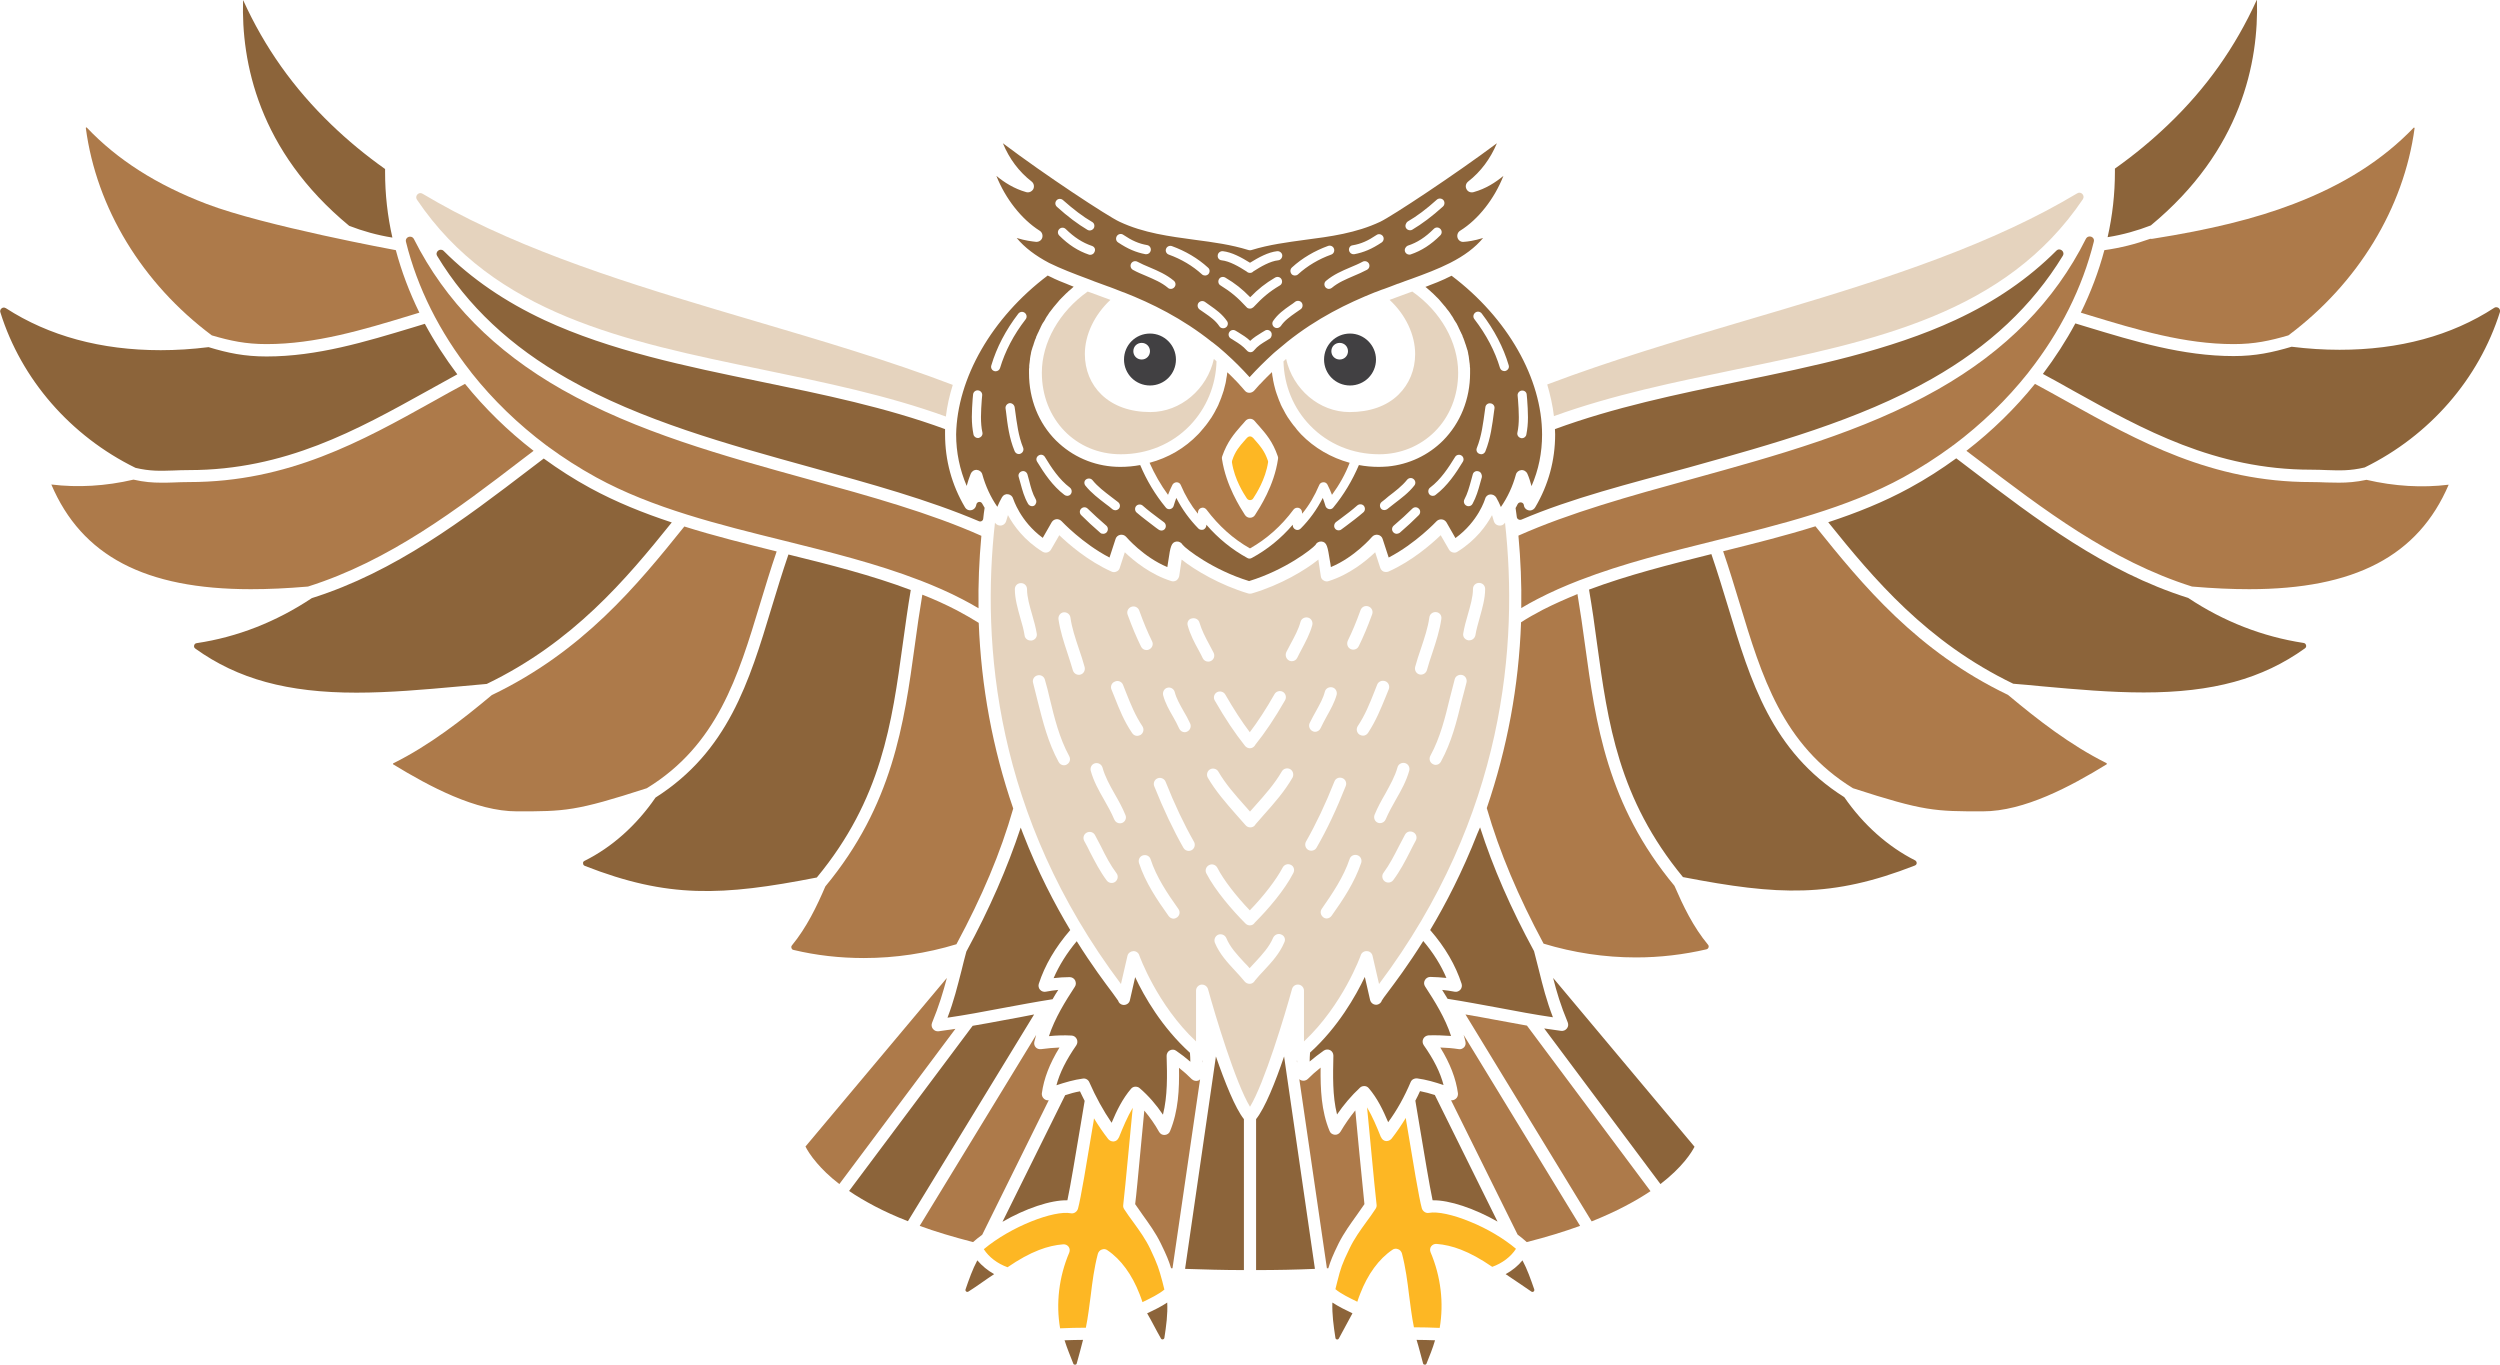 <?xml version="1.0" encoding="utf-8"?>
<!-- Generator: Adobe Illustrator 21.0.2, SVG Export Plug-In . SVG Version: 6.00 Build 0)  -->
<svg version="1.1" id="Layer_1" xmlns="http://www.w3.org/2000/svg" xmlns:xlink="http://www.w3.org/1999/xlink" x="0px" y="0px"
	 width="1232.2px" height="672.6px" viewBox="0 0 1232.2 672.6" enable-background="new 0 0 1232.2 672.6" xml:space="preserve">
<g>
	<path fill="#AD7A4A" d="M474.4,295.4c-6.7-3.5-13.6-6.5-20.8-9.3c-0.1,0-0.2-0.1-0.3-0.1c-21.2-8.2-44.3-13.9-66.8-19.5
		c-31.9-7.9-64.9-16-92.6-31.2c-8.4-4.6-16.3-9.7-23.8-15.2c-0.2-0.2-0.4-0.4-0.7-0.5c-14-10.5-26.4-22.5-36.8-35.6c0,0,0,0,0,0
		c-0.2-0.3-0.4-0.6-0.6-0.8c-15.3-19.5-26.3-41.3-31.9-64c-0.6-2.4,2.7-3.6,3.9-1.4c15.5,30.8,39.6,55.2,73,74.2
		c36.8,20.9,79.7,32.7,121.3,44.2c30.5,8.4,60.1,16.6,85.4,27.9c-1.1,12-1.6,23.9-1.4,35.7C479.8,298.3,477.1,296.8,474.4,295.4z
		 M123.6,290.4c8.6,0,17.8-0.4,28.2-1.3c40.2-12.7,73.6-38.1,105.8-62.8c1.8-1.4,3.6-2.7,5.4-4.1c-12.7-9.8-24.1-21-33.8-33
		c-5.3,2.8-10.6,5.8-15.8,8.7c-35,19.5-71.3,39.7-120.2,39.7c-2.8,0-5.3,0.1-7.7,0.2c-2.1,0.1-4.1,0.1-6.1,0.1
		c-4.2,0-8.4-0.3-13.6-1.5c-13.7,3.2-27.4,4-40.5,2.4C40.3,274,71.5,290.4,123.6,290.4z M374.6,297.7c2.6-8.5,5.2-17.2,8.2-25.9
		c-15.2-3.8-30.6-7.6-45.5-12.3c-23.3,29-49.9,61.5-94.9,83.1c-14.6,12.2-30.6,24.7-48.5,33.6c-0.1,0-0.2,0.1-0.2,0.3
		c0,0.2,0.1,0.3,0.2,0.3c17.7,10.8,40.6,23.1,60.9,23.1c23.7,0,28.8,0,64-11.4C353.6,367.2,363.8,333.4,374.6,297.7z M104.4,165.3
		c9.2,2.7,16.7,4.3,27,4.3c24.2,0,47.7-7.1,70.4-14c1.6-0.5,3.2-1,4.9-1.5c-4.9-10-8.8-20.3-11.6-30.8c-0.1,0-65.1-12-93.3-22.8
		c-24.6-9.4-43.9-21.7-59-37.6c-0.1-0.1-0.1-0.1-0.3-0.1c-0.2,0.1-0.2,0.2-0.2,0.3C47.5,102.5,70.1,139.7,104.4,165.3z M499.4,398.5
		c-10.2-29.6-15.8-60.2-17-91.5c-3.4-2.1-7-4.2-10.8-6.2c-5.4-2.8-11.1-5.4-17-7.7c-1.4,8.3-2.6,16.7-3.7,24.9
		c-5.3,38.8-10.9,78.8-44.1,118.9c-4.2,9.8-9.2,20.2-16.5,29.1c-0.4,0.5-0.3,1-0.2,1.3c0.1,0.2,0.3,0.8,1,0.9
		c11.2,2.7,22.9,4,34.7,4c15.5,0,30.8-2.3,45.6-6.8C484,442,493.2,420.3,499.4,398.5z M1130.5,100.5c-19,7.3-41.1,12.7-69.6,17.2
		c-0.4,0.1-0.7,0-1.1,0c-7.2,2.6-14.7,4.5-22.6,5.6c-2.8,10.5-6.7,20.8-11.6,30.8c1.6,0.5,3.2,1,4.9,1.5c22.7,6.9,46.2,14,70.4,14
		c10.3,0,17.7-1.6,27-4.3c34.3-25.6,56.9-62.8,62.2-102.1c0-0.1,0-0.2-0.2-0.3c-0.2-0.1-0.2,0-0.3,0.1
		C1174.4,78.8,1155.1,91.1,1130.5,100.5z M955.2,191.9c-36.8,20.9-79.7,32.7-121.3,44.2c-30.5,8.4-60.1,16.6-85.5,27.9
		c1.1,12,1.6,23.9,1.4,35.7c2.5-1.5,5.2-3,7.9-4.4c6.7-3.5,13.6-6.5,20.8-9.3c0.1,0,0.2-0.1,0.3-0.1c21.2-8.2,44.3-13.9,66.8-19.5
		c31.9-7.9,64.9-16,92.6-31.2c8.4-4.6,16.3-9.7,23.8-15.2c0.2-0.2,0.4-0.4,0.7-0.5c14-10.5,26.4-22.5,36.8-35.6c0,0,0,0,0,0
		c0.2-0.3,0.4-0.6,0.6-0.8c15.3-19.5,26.3-41.3,31.9-64c0.6-2.4-2.7-3.6-3.9-1.4C1012.7,148.5,988.6,172.9,955.2,191.9z
		 M1152.8,237.9c-2,0-4-0.1-6.1-0.1c-2.4-0.1-4.9-0.2-7.7-0.2c-48.9,0-85.1-20.2-120.2-39.7c-5.2-2.9-10.6-5.9-15.8-8.7
		c-9.7,12-21.1,23.2-33.8,33c1.8,1.4,3.6,2.7,5.4,4.1c32.3,24.6,65.6,50.1,105.8,62.8c10.4,0.9,19.7,1.3,28.2,1.3
		c52,0,83.3-16.4,98.3-51.5c-13.1,1.6-26.7,0.8-40.5-2.4C1161.2,237.6,1157,237.9,1152.8,237.9z M1038.2,376.1
		c-17.9-8.9-33.9-21.4-48.5-33.6c-45-21.6-71.6-54.1-94.9-83.1c-15,4.7-30.3,8.5-45.5,12.3c3,8.7,5.6,17.4,8.2,25.9
		c10.8,35.7,21,69.5,55.8,90.9c35.2,11.4,40.3,11.4,64,11.4c20.4,0,43.3-12.3,60.9-23.1c0.1,0,0.2-0.1,0.2-0.3
		C1038.4,376.2,1038.3,376.1,1038.2,376.1z M825.3,436.6c-33.3-40.1-38.8-80.1-44.1-118.9c-1.1-8.2-2.3-16.5-3.7-24.9
		c-5.8,2.4-11.5,4.9-17,7.7c-3.8,2-7.4,4-10.8,6.2c-1.1,31.4-6.8,62-16.9,91.6c6.3,21.8,15.5,43.5,28,66.8
		c14.8,4.5,30.1,6.8,45.6,6.8c11.8,0,23.5-1.4,34.7-4c0.7-0.2,0.9-0.7,1-0.9c0.1-0.3,0.2-0.8-0.2-1.3
		C834.5,456.8,829.6,446.5,825.3,436.6z M413.7,583.6l57.2-76.5c-2.8,0.4-5.6,0.8-8.3,1.2c-1.1,0.1-2.1-0.3-2.8-1.2
		c-0.7-0.9-0.8-2-0.4-3c3.5-8.5,5.4-15,7.3-22.1L397,565.1c0.8,1.6,2.5,4.5,5.7,8.2C405.1,576.1,408.6,579.7,413.7,583.6z
		 M516.9,542.3c-0.8,0.1-1.6-0.1-2.3-0.7c-0.8-0.7-1.2-1.7-1.1-2.7c1-7.3,3.8-14.6,8.7-22.6c-2.9,0.1-5.9,0.4-9.1,0.8
		c-1,0.1-2-0.2-2.6-0.9c-0.7-0.7-0.9-1.8-0.7-2.7c0.3-1.2,0.6-2.3,0.9-3.4l-57.4,94.1c7.6,2.8,16.3,5.4,26.3,8
		c1.4-1.2,2.9-2.5,4.5-3.6L516.9,542.3z M590.6,532.6c-1.1,0.4-2.3,0.1-3.2-0.7c-1.9-1.9-4-3.8-6.3-5.6c0.2,10.6-0.3,21.3-4.4,31.2
		c-0.4,1.1-1.4,1.8-2.6,1.9c-1.2,0.1-2.2-0.5-2.8-1.5c-2.1-3.8-4.6-7.3-7.3-10.5c-0.6,6.4-1.3,13.4-1.9,20
		c-1.1,11.5-2,21.5-2.6,26.1c1.3,1.8,2.5,3.6,3.7,5.3c3.2,4.5,6.3,8.7,8.9,14c2.9,5.9,4.1,8.9,5.1,12.3c0.2,0,0.5,0,0.7,0l13.6-93.2
		C591.3,532.3,591,532.5,590.6,532.6z M668.8,598.8c1.2-1.7,2.5-3.5,3.7-5.3c-0.5-4.7-1.5-14.7-2.6-26.2c-0.6-6.6-1.3-13.6-1.9-20
		c-2.7,3.3-5.1,6.8-7.3,10.5c-0.6,1-1.7,1.6-2.8,1.5c-1.2-0.1-2.2-0.8-2.6-1.9c-4.1-9.9-4.5-20.6-4.4-31.2c-2.3,1.8-4.4,3.7-6.3,5.6
		c-0.8,0.8-2.1,1.1-3.2,0.7c-0.4-0.1-0.7-0.4-1-0.6l13.6,93.2c0.2,0,0.4,0,0.7,0c1-3.4,2.2-6.4,5.1-12.3
		C662.5,607.5,665.6,603.3,668.8,598.8z M752.6,505.5c-5.1-0.9-10.3-1.9-15.3-2.8c-5-0.9-10-1.9-15-2.7L784.5,602
		c12.3-4.9,21.8-10.1,29-14.9L752.6,505.5z M721.4,510.1c0.3,1.1,0.7,2.3,0.9,3.4c0.2,1,0,2-0.7,2.7c-0.7,0.7-1.7,1.1-2.6,0.9
		c-3.2-0.5-6.2-0.7-9.1-0.8c4.9,8,7.7,15.3,8.7,22.6c0.1,1-0.3,2.1-1.1,2.7c-0.6,0.5-1.5,0.8-2.3,0.7l32.8,66.2
		c1.6,1.2,3.1,2.4,4.5,3.7c9.9-2.5,18.6-5.2,26.3-8L721.4,510.1z M656.5,243.9c-0.6-1.7-1.4-3.3-2.2-5c-0.4-0.8-1.2-1.3-2.1-1.2
		c-0.9,0-1.7,0.6-2,1.4c-2.2,5.2-5,10-8.4,14.1c0-0.3-0.1-0.7-0.1-1c-0.1-0.9-0.8-1.7-1.7-1.9c-0.9-0.2-1.8,0.1-2.4,0.8
		c-6,8.1-13.3,14.6-21.5,19.2c-8.2-4.6-15.4-11.1-21.5-19.2c-0.6-0.7-1.5-1.1-2.4-0.8c-0.9,0.2-1.6,1-1.7,1.9c0,0.3-0.1,0.7-0.1,1
		c-3.4-4.2-6.2-8.9-8.4-14.1c-0.3-0.8-1.1-1.4-2-1.4c-0.9,0-1.7,0.5-2.1,1.2c-0.8,1.7-1.6,3.3-2.2,5c-3.6-4.9-6.6-10.2-9.1-15.8
		c9.1-2.4,17.4-7.2,24-14.1c0.6-0.6,1.1-1.2,1.6-1.8c0.2-0.2,0.3-0.4,0.5-0.6c0.4-0.4,0.7-0.8,1-1.2c0.2-0.2,0.4-0.5,0.6-0.7
		c0.3-0.4,0.6-0.8,0.9-1.2c0.2-0.2,0.4-0.5,0.5-0.7c0.3-0.4,0.6-0.8,0.9-1.3c0.2-0.2,0.3-0.5,0.5-0.7c0.3-0.5,0.6-1,0.9-1.5
		c0.1-0.2,0.2-0.3,0.3-0.5c0.4-0.7,0.8-1.4,1.1-2.1c0.1-0.2,0.2-0.3,0.3-0.5c0.3-0.5,0.5-1.1,0.8-1.6c0.1-0.3,0.2-0.5,0.3-0.8
		c0.2-0.5,0.4-0.9,0.6-1.4c0.1-0.3,0.2-0.6,0.3-0.8c0.2-0.5,0.4-0.9,0.5-1.4c0.1-0.3,0.2-0.6,0.3-0.8c0.2-0.5,0.3-1,0.5-1.5
		c0.1-0.2,0.2-0.5,0.2-0.7c0.2-0.8,0.4-1.5,0.6-2.3l0,0c0.2-0.8,0.4-1.5,0.5-2.3c0-0.3,0.1-0.5,0.1-0.8c0.1-0.5,0.2-1.1,0.3-1.6
		c0-0.3,0.1-0.6,0.1-0.9c0-0.3,0.1-0.5,0.1-0.8c0.4,0.3,0.7,0.7,1.1,1c0.1,0.1,0.3,0.3,0.4,0.4c0.6,0.6,1.2,1.2,1.8,1.8
		c0.2,0.2,0.4,0.5,0.7,0.7c0.6,0.6,1.1,1.2,1.7,1.8c0.2,0.2,0.4,0.5,0.6,0.7c0.8,0.8,1.5,1.7,2.3,2.6c0.1,0.1,0.3,0.3,0.4,0.4
		c0,0,0.1,0.1,0.1,0.1c0,0,0,0,0,0c0.5,0.4,1.1,0.6,1.8,0.6c0.9,0,1.7-0.4,2.3-1c0.8-0.9,1.5-1.7,2.3-2.6c0.2-0.3,0.5-0.5,0.8-0.8
		c0.5-0.6,1-1.1,1.6-1.7c0.3-0.3,0.5-0.5,0.8-0.8c0.6-0.6,1.1-1.2,1.7-1.7c0.2-0.2,0.4-0.4,0.6-0.6c0.3-0.3,0.7-0.6,1-1
		c0,0.3,0.1,0.5,0.1,0.8c0,0.3,0.1,0.6,0.1,0.9c0.1,0.5,0.2,1.1,0.3,1.6c0,0.3,0.1,0.5,0.1,0.8c0.2,0.8,0.3,1.5,0.5,2.3l0,0
		c0.2,0.8,0.4,1.5,0.6,2.3c0.1,0.2,0.1,0.5,0.2,0.7c0.2,0.5,0.3,1,0.5,1.5c0.1,0.3,0.2,0.6,0.3,0.8c0.2,0.5,0.3,0.9,0.5,1.4
		c0.1,0.3,0.2,0.6,0.3,0.8c0.2,0.5,0.4,0.9,0.6,1.4c0.1,0.3,0.2,0.5,0.3,0.8c0.3,0.5,0.5,1.1,0.8,1.6c0.1,0.2,0.2,0.3,0.3,0.5
		c0.4,0.7,0.7,1.4,1.1,2.1c0.1,0.2,0.2,0.3,0.3,0.5c0.3,0.5,0.6,1,0.9,1.5c0.2,0.2,0.3,0.5,0.5,0.7c0.3,0.4,0.6,0.9,0.9,1.3
		c0.2,0.2,0.4,0.5,0.5,0.7c0.3,0.4,0.6,0.8,0.9,1.2c0.2,0.2,0.4,0.5,0.6,0.7c0.3,0.4,0.7,0.8,1,1.3c0.2,0.2,0.3,0.4,0.5,0.6
		c0.5,0.6,1.1,1.2,1.6,1.8c6.6,6.8,14.9,11.6,24,14.1C663.1,233.7,660.1,239,656.5,243.9z M629.8,224.9c-2.5-7.3-5.9-11.1-9.2-14.9
		c-0.7-0.8-1.5-1.6-2.2-2.5c-0.6-0.7-1.4-1.1-2.3-1.1s-1.7,0.4-2.3,1.1c-0.7,0.9-1.5,1.7-2.2,2.5c-3.3,3.8-6.7,7.7-9.2,14.9
		c-0.2,0.5-0.2,0.9-0.1,1.4c2,13.1,9,23.9,11.3,27.5c0.6,0.9,1.5,1.4,2.5,1.4s2-0.5,2.5-1.4c2.3-3.6,9.4-14.4,11.3-27.5
		C630,225.8,630,225.4,629.8,224.9z"/>
	<path fill="#8C643A" d="M119.8,0.2c0,0,0.1,0,0.1,0c10.6,23.3,24.8,43.3,43.5,61.3c8,7.7,16.8,15,26.4,21.8c0,0.5,0,1.1,0,1.6
		c0,10.8,1.2,21.6,3.6,32.2c-7.5-1.2-14.6-3.2-21.3-5.8C127.3,74.3,118.9,30.5,119.8,0.2z M374.9,188.1
		c-36.5-7.5-74.2-15.3-106.5-30.3c-19.5-9.1-36-20.4-49.7-34.1c-1.7-1.7-4.5,0.4-3.2,2.5c14.9,24.6,36.2,44.6,64.5,60.6
		c36.1,20.5,78.7,32.2,119.9,43.6c29.3,8.1,57.7,15.9,82.6,26.5c0.9,0.4,2-0.2,2.1-1.2c0.2-1.8,0.4-3.6,0.7-5.4
		c-0.4-0.7-0.8-1.4-1.2-2.1c-0.7-1.3-2.6-1-2.9,0.5l0,0.1c-0.2,1-0.7,1.9-1.7,2.4c-1.5,0.7-3.1,0.2-3.9-1.2c-6.5-11-9.8-23.1-9.8-36
		c0-0.8,0-1.7,0-2.5C436.7,200.8,405.6,194.4,374.9,188.1z M445,317.1c1.2-8.6,2.4-17.5,3.9-26.3c-19.1-7.2-39.9-12.5-60.3-17.5
		c-3,8.8-5.7,17.6-8.3,26.2c-11,36.5-21.5,70.9-57.2,93.6c-9.4,13.7-21.5,24.5-35,31.2c-0.7,0.3-0.8,0.9-0.7,1.3
		c0,0.3,0.1,0.9,0.9,1.2c40.9,16,67.4,14.9,114.3,5.7C434.5,393.9,439.6,356.5,445,317.1z M239.9,337.1
		c42.7-20.6,68.7-51.6,91.2-79.6c-14-4.6-27.6-10.1-40.1-16.9c-8.1-4.4-15.7-9.3-23-14.6c-2.2,1.7-4.5,3.4-6.7,5.1
		c-32.6,24.9-66.4,50.7-107.6,63.7C136.1,306.5,117,314,96.9,317c-0.8,0.1-1.1,0.7-1.2,1.1c-0.1,0.3-0.2,1.1,0.6,1.6
		c20.9,15,45.4,21.7,79.4,21.7c16.3,0,33.3-1.5,49.8-3C230.2,338,235.1,337.5,239.9,337.1z M66.8,230.6c7.2,1.7,12.2,1.5,18.5,1.3
		c2.4-0.1,5-0.2,7.9-0.2c47.3,0,82.8-19.8,117.2-38.9c4.9-2.7,10-5.5,15-8.3c-6-8-11.4-16.3-16-24.9c-2,0.6-3.9,1.2-5.9,1.8
		c-23.2,7-47.1,14.3-72.1,14.3c-10.9,0-19.1-1.7-28.6-4.6c-8,1-15.9,1.5-23.6,1.5c-29.4,0-55.1-7-76.3-20.7c-1-0.6-1.8-0.2-2.1,0.1
		c-0.3,0.2-1,0.9-0.6,2C10.5,187,34.8,214.9,66.8,230.6z M476.3,469c-0.9,3.4-1.7,6.4-2.4,9.4c-2.1,8.1-3.7,14.8-6.9,23.2
		c8.9-1.3,18-3,26.9-4.7c8.2-1.5,16.5-3.1,24.9-4.4c0.9-1.6,1.8-3.1,2.8-4.6c-2.1,0.2-4.2,0.5-6.2,0.9c-1,0.2-2.1-0.2-2.8-1
		c-0.7-0.8-0.9-1.9-0.6-2.9c3-9.2,8.1-17.9,15.5-26.5c-7.6-12.7-16-28.7-23.3-47.6c-0.4-1-0.7-1.9-1.1-2.9
		C496.5,427.8,487.8,447.8,476.3,469z M1068.8,61.3c-8,7.7-16.8,15-26.4,21.8c0,0.5,0,1.1,0,1.6c0,10.8-1.2,21.6-3.6,32.2
		c7.5-1.2,14.6-3.2,21.3-5.8c44.8-37,53.2-80.7,52.3-111.1c0,0-0.1,0-0.1,0C1101.7,23.3,1087.5,43.4,1068.8,61.3z M909,392.9
		c-35.8-22.6-46.2-57.1-57.2-93.6c-2.6-8.6-5.3-17.4-8.3-26.2c-20.4,5.1-41.1,10.3-60.3,17.5c1.5,8.8,2.8,17.7,3.9,26.3
		c5.4,39.5,10.6,76.8,42.4,115.4c47,9.1,73.4,10.3,114.3-5.7c0.8-0.3,0.9-1,0.9-1.2c0-0.3-0.1-0.9-0.7-1.3
		C930.5,417.3,918.4,406.5,909,392.9z M1078.5,294.7c-41.2-13-74.9-38.8-107.6-63.7c-2.3-1.7-4.5-3.4-6.7-5.1
		c-7.3,5.3-14.9,10.2-23,14.6c-12.6,6.9-26.1,12.3-40.1,16.9c22.5,28,48.5,59,91.2,79.6c4.8,0.4,9.7,0.8,14.5,1.3
		c16.5,1.5,33.5,3,49.8,3c34,0,58.5-6.7,79.4-21.7c0.8-0.5,0.7-1.3,0.6-1.6c-0.1-0.4-0.4-1-1.2-1.1
		C1115.2,313.8,1096.1,306.4,1078.5,294.7z M952.2,186.7c28.2-16,49.5-36,64.5-60.6c1.3-2.1-1.5-4.3-3.2-2.5
		c-13.7,13.7-30.1,25-49.7,34.1c-32.3,15-70,22.8-106.5,30.3c-30.7,6.3-61.8,12.8-90.9,23.5c0,0.9,0.1,1.8,0.1,2.6
		c0,12.8-3.3,24.9-9.8,35.9c-0.5,0.9-1.4,1.5-2.4,1.6c-1.6,0.1-3-1-3.2-2.5l0-0.1c-0.2-1.6-2.4-1.9-3.1-0.5c-0.3,0.7-0.7,1.3-1,1.9
		c0.2,1.7,0.4,3,0.6,4.4c0.1,1.1,1.3,1.7,2.3,1.3c24.8-10.6,53.2-17.7,82.5-25.7C873.5,218.9,916.1,207.2,952.2,186.7z M728.2,410.8
		c-7.4,18.9-15.7,34.9-23.3,47.6c7.4,8.5,12.5,17.3,15.5,26.5c0.3,1,0.1,2.1-0.6,2.9c-0.7,0.8-1.8,1.2-2.8,1
		c-2.1-0.4-4.1-0.7-6.2-0.9c0.9,1.4,1.8,2.9,2.7,4.4c8.4,1.3,16.7,2.9,25,4.4c8.9,1.7,18,3.4,26.9,4.7c-3.2-8.4-4.9-15.1-6.9-23.2
		c-0.7-2.9-1.5-6-2.4-9.4c-11.5-21.2-20.2-41.1-26.6-61C729,408.9,728.6,409.9,728.2,410.8z M1231.5,151.8c-0.3-0.2-1.1-0.7-2.1-0.1
		c-21.2,13.8-46.9,20.7-76.3,20.7c-7.7,0-15.6-0.5-23.6-1.5c-9.5,2.8-17.7,4.6-28.6,4.6c-25.1,0-49-7.3-72.1-14.3
		c-2-0.6-3.9-1.2-5.9-1.8c-4.6,8.6-10,16.9-16,24.9c5,2.7,10.1,5.5,15,8.3c34.4,19.1,69.9,38.9,117.2,38.9c2.9,0,5.4,0.1,7.9,0.2
		c6.3,0.2,11.3,0.4,18.5-1.3c32-15.7,56.3-43.6,66.7-76.7C1232.4,152.7,1231.8,152,1231.5,151.8z M573.2,549.4
		c2.3-9.2,2.1-19.3,1.8-29c0-1.1,0.6-2.2,1.6-2.7c1-0.5,2.2-0.5,3.1,0.2c2.5,1.7,4.8,3.5,7,5.4c0-1.5-0.1-3-0.2-4.4
		c-13.8-12.5-22.6-27.8-27-37.3l-2.6,11.4c-0.3,1.5-1.8,2.5-3.4,2.3c-1.2-0.2-2.1-1-2.4-2.1c-0.4-0.6-1.6-2.3-2.8-3.9
		c-3.6-4.8-10.1-13.4-17.6-25.4c-5,6-8.7,12-11.4,18.2c2.6-0.3,5.2-0.5,7.9-0.5c1.1,0,2.2,0.6,2.7,1.6c0.5,1,0.5,2.2-0.1,3.1
		c-4.7,7.2-9.9,15.5-12.8,24.4c3.8-0.4,7.5-0.5,11.1-0.3c1.1,0,2.1,0.7,2.6,1.7c0.5,1,0.4,2.2-0.2,3.1c-5,7.2-8.2,13.6-9.8,19.7
		c4.2-1.4,8.6-2.7,13.1-3.3c1.3-0.2,2.6,0.6,3.1,1.8c3.2,7.3,6.9,14,11,20c2.5-6,5.4-11.9,9.6-16.8c0.5-0.6,1.3-1,2.1-1
		c0.8,0,1.6,0.2,2.2,0.8C566.1,540.1,569.9,544.5,573.2,549.4z M481.7,621.2c-2.4,4.5-4.1,9.4-5.8,14.3c-0.3,0.8,0.6,1.6,1.4,1.1
		c4.3-2.7,8.4-5.8,12.7-8.6C486.8,626.2,484,623.9,481.7,621.2z M529,672.1c0.3,0.8,1.5,0.8,1.7-0.1c1.1-3.8,2.1-7.8,3.1-11.6
		c-2.9,0-6,0.1-9.1,0.2C525.9,664.4,527.5,668.3,529,672.1z M572.2,659.7c0.4,0.8,1.6,0.5,1.7-0.3c0.9-5.8,1.7-11.7,1.4-17.4
		c-3.1,2.1-6.7,3.8-9.9,5.3C567.8,651.4,569.9,655.7,572.2,659.7z M742.1,628c4.3,2.8,8.5,5.8,12.7,8.6c0.7,0.5,1.7-0.2,1.4-1.1
		c-1.7-4.9-3.4-9.8-5.8-14.3C748.2,623.9,745.4,626.2,742.1,628z M701.4,672c0.2,0.8,1.4,0.9,1.7,0.1c1.5-3.8,3.1-7.6,4.2-11.5
		c-3.1-0.1-6.1-0.2-9.1-0.2C699.4,664.2,700.3,668.1,701.4,672z M658.2,659.4c0.1,0.9,1.3,1.1,1.7,0.3c2.3-4.1,4.4-8.3,6.7-12.4
		c-3.2-1.5-6.8-3.3-9.9-5.3C656.5,647.7,657.3,653.6,658.2,659.4z M695.3,533.3c0.5-1.2,1.8-1.9,3.1-1.8c4.6,0.6,8.9,1.9,13.1,3.3
		c-1.6-6.2-4.8-12.6-9.8-19.7c-0.6-0.9-0.7-2.1-0.2-3.1c0.5-1,1.5-1.6,2.6-1.7c3.6-0.1,7.2,0,11.1,0.3c-2.9-8.9-8.1-17.2-12.8-24.4
		c-0.6-0.9-0.7-2.1-0.1-3.1c0.5-1,1.6-1.6,2.7-1.6c2.7,0.1,5.3,0.2,7.9,0.5c-2.6-6.2-6.4-12.3-11.4-18.2c-7.5,12-14,20.6-17.6,25.4
		c-1.2,1.6-2.5,3.3-2.8,3.9c-0.3,1.1-1.3,1.9-2.4,2.1c-1.6,0.2-3-0.8-3.4-2.3l-2.6-11.4c-4.5,9.4-13.2,24.8-27,37.3
		c-0.1,1.5-0.2,2.9-0.2,4.4c2.2-1.9,4.5-3.6,7-5.4c0.9-0.6,2.1-0.7,3.1-0.2c1,0.5,1.6,1.6,1.6,2.7c-0.2,9.8-0.5,19.8,1.8,29
		c3.3-4.8,7.1-9.3,11.3-13.2c0.6-0.6,1.4-0.8,2.2-0.8c0.8,0,1.6,0.4,2.1,1c4.3,5,7.1,10.9,9.6,16.8
		C688.5,547.3,692.2,540.6,695.3,533.3z M516.4,135.8c0.1,0.1,0.3,0.1,0.4,0.2c0.6,0.3,1.3,0.6,1.9,0.9c0.3,0.2,0.7,0.3,1,0.5
		c0.8,0.4,1.6,0.7,2.5,1.1c0.3,0.1,0.7,0.3,1,0.4c0.8,0.3,1.7,0.7,2.5,1c0.4,0.2,0.8,0.3,1.2,0.5c0.7,0.3,1.3,0.5,2,0.8
		c0.1,0,0.2,0.1,0.3,0.1c-0.3,0.3-0.7,0.6-1,0.9c-0.1,0.1-0.1,0.1-0.2,0.2c-0.4,0.4-0.9,0.7-1.3,1.1c-0.1,0.1-0.3,0.2-0.4,0.4
		c-0.3,0.3-0.6,0.5-0.9,0.8c-0.2,0.2-0.3,0.3-0.5,0.5c-0.2,0.2-0.5,0.5-0.7,0.7c-0.2,0.2-0.3,0.3-0.5,0.5c-0.2,0.2-0.5,0.5-0.7,0.7
		c-0.2,0.2-0.3,0.4-0.5,0.5c-0.2,0.2-0.4,0.5-0.6,0.7c-0.2,0.2-0.3,0.4-0.5,0.6c-0.2,0.2-0.4,0.5-0.6,0.7c-0.2,0.2-0.3,0.4-0.5,0.6
		c-0.2,0.2-0.4,0.5-0.6,0.7c-0.2,0.2-0.3,0.4-0.5,0.6c-0.2,0.3-0.4,0.5-0.6,0.8c-0.1,0.2-0.3,0.4-0.4,0.5c-0.2,0.3-0.4,0.6-0.7,0.9
		c-0.1,0.1-0.2,0.3-0.3,0.4c-0.3,0.4-0.6,0.9-0.9,1.4c-0.1,0.1-0.2,0.3-0.3,0.4c-0.2,0.3-0.4,0.6-0.6,1c-0.1,0.2-0.2,0.4-0.3,0.6
		c-0.2,0.3-0.3,0.6-0.5,0.8c-0.1,0.2-0.2,0.4-0.4,0.6c-0.2,0.3-0.3,0.5-0.5,0.8c-0.1,0.2-0.2,0.4-0.3,0.6c-0.1,0.3-0.3,0.5-0.4,0.8
		c-0.1,0.2-0.2,0.4-0.3,0.7c-0.1,0.3-0.3,0.5-0.4,0.8c-0.1,0.2-0.2,0.4-0.3,0.7c-0.1,0.3-0.3,0.6-0.4,0.8c-0.1,0.2-0.2,0.4-0.3,0.6
		c-0.1,0.3-0.2,0.6-0.4,0.9c-0.1,0.2-0.2,0.4-0.2,0.6c-0.1,0.3-0.2,0.7-0.4,1c-0.1,0.2-0.1,0.3-0.2,0.5c-0.2,0.5-0.3,1-0.5,1.5
		c0,0.1-0.1,0.2-0.1,0.3c-0.1,0.4-0.2,0.8-0.4,1.2c-0.1,0.2-0.1,0.4-0.2,0.6c-0.1,0.3-0.2,0.6-0.3,1c-0.1,0.2-0.1,0.4-0.2,0.6
		c-0.1,0.3-0.1,0.6-0.2,0.9c0,0.2-0.1,0.4-0.1,0.7c-0.1,0.3-0.1,0.6-0.2,0.9c0,0.2-0.1,0.4-0.1,0.7c-0.1,0.3-0.1,0.6-0.1,0.9
		c0,0.2-0.1,0.4-0.1,0.7c0,0.3-0.1,0.6-0.1,0.9c0,0.2-0.1,0.4-0.1,0.7c0,0.3-0.1,0.6-0.1,0.9c0,0.2,0,0.4,0,0.6c0,0.3,0,0.7-0.1,1
		c0,0.2,0,0.3,0,0.5c0,0.5,0,1,0,1.6c0,12.8,4.7,24.6,13.3,33.2c0.5,0.5,1.1,1,1.6,1.5c8.2,7.4,18.8,11.5,30.1,11.5
		c3.3,0,6.6-0.3,9.8-0.9c3.2,7.6,7.4,14.6,12.6,20.9c0.5,0.7,1.4,1,2.2,0.8c0.8-0.2,1.5-0.8,1.7-1.6c0.4-1.3,0.8-2.6,1.3-3.9
		c2.9,5.7,6.6,10.7,10.9,15.1c0.6,0.6,1.6,0.8,2.5,0.5c0.8-0.4,1.4-1.2,1.4-2.1l0-0.3c5.9,6.8,12.7,12.3,20.2,16.4
		c0.3,0.2,0.7,0.3,1.1,0.3c0.4,0,0.7-0.1,1.1-0.3c7.6-4.1,14.4-9.6,20.2-16.4l0,0.3c0,0.9,0.5,1.7,1.4,2.1c0.8,0.4,1.8,0.2,2.5-0.5
		c4.3-4.3,8-9.4,10.9-15.1c0.5,1.3,0.9,2.6,1.3,3.9c0.2,0.8,0.9,1.4,1.7,1.6c0.8,0.2,1.7-0.1,2.2-0.8c5.2-6.3,9.4-13.4,12.6-20.9
		c3.2,0.6,6.5,0.9,9.8,0.9c1.5,0,3-0.1,4.5-0.2c10.3-1,19.9-5.5,27.2-12.8c8.5-8.6,13.3-20.4,13.3-33.2c0-0.5,0-1,0-1.6
		c0-0.2,0-0.3,0-0.5c0-0.3,0-0.7-0.1-1c0-0.2,0-0.4,0-0.6c0-0.3-0.1-0.6-0.1-0.9c0-0.2,0-0.4-0.1-0.7c0-0.3-0.1-0.6-0.1-0.9
		c0-0.2-0.1-0.4-0.1-0.7c0-0.3-0.1-0.6-0.1-0.9c0-0.2-0.1-0.4-0.1-0.7c-0.1-0.3-0.1-0.6-0.2-0.9c0-0.2-0.1-0.4-0.1-0.7
		c-0.1-0.3-0.1-0.6-0.2-0.9c0-0.2-0.1-0.4-0.2-0.6c-0.1-0.3-0.2-0.6-0.3-1c-0.1-0.2-0.1-0.4-0.2-0.6c-0.1-0.4-0.2-0.8-0.4-1.2
		c0-0.1-0.1-0.2-0.1-0.3c-0.2-0.5-0.3-1-0.5-1.5c-0.1-0.2-0.1-0.3-0.2-0.5c-0.1-0.3-0.2-0.7-0.4-1c-0.1-0.2-0.2-0.4-0.2-0.6
		c-0.1-0.3-0.2-0.6-0.4-0.9c-0.1-0.2-0.2-0.4-0.3-0.6c-0.1-0.3-0.2-0.6-0.4-0.8c-0.1-0.2-0.2-0.4-0.3-0.7c-0.1-0.3-0.3-0.5-0.4-0.8
		c-0.1-0.2-0.2-0.4-0.3-0.7c-0.1-0.3-0.3-0.5-0.4-0.8c-0.1-0.2-0.2-0.4-0.3-0.6c-0.1-0.3-0.3-0.5-0.5-0.8c-0.1-0.2-0.2-0.4-0.4-0.6
		c-0.2-0.3-0.3-0.6-0.5-0.8c-0.1-0.2-0.2-0.4-0.3-0.6c-0.2-0.3-0.4-0.6-0.6-1c-0.1-0.1-0.2-0.3-0.3-0.4c-0.3-0.5-0.6-0.9-0.9-1.4
		c-0.1-0.1-0.2-0.3-0.3-0.4c-0.2-0.3-0.4-0.6-0.7-0.9c-0.1-0.2-0.3-0.4-0.4-0.5c-0.2-0.3-0.4-0.5-0.6-0.8c-0.1-0.2-0.3-0.4-0.5-0.6
		c-0.2-0.2-0.4-0.5-0.6-0.7c-0.2-0.2-0.3-0.4-0.5-0.6c-0.2-0.2-0.4-0.5-0.6-0.7c-0.2-0.2-0.3-0.4-0.5-0.6c-0.2-0.2-0.4-0.5-0.6-0.7
		c-0.2-0.2-0.3-0.4-0.5-0.5c-0.2-0.2-0.4-0.5-0.7-0.7c-0.2-0.2-0.3-0.3-0.5-0.5c-0.2-0.2-0.5-0.5-0.7-0.7c-0.2-0.2-0.3-0.3-0.5-0.5
		c-0.3-0.3-0.6-0.5-0.9-0.8c-0.1-0.1-0.3-0.2-0.4-0.4c-0.4-0.4-0.9-0.8-1.3-1.1c-0.1-0.1-0.2-0.1-0.2-0.2c-0.3-0.3-0.7-0.6-1-0.8
		c0.1,0,0.2-0.1,0.3-0.1c0.7-0.3,1.4-0.5,2-0.8c0.4-0.2,0.8-0.3,1.3-0.5c0.8-0.3,1.5-0.6,2.3-0.9c0.5-0.2,0.9-0.4,1.4-0.6
		c0.8-0.3,1.6-0.7,2.3-1c0.3-0.2,0.7-0.3,1-0.5c0.6-0.3,1.3-0.6,1.9-0.9c0.1-0.1,0.3-0.1,0.4-0.2c27.6,20.8,44.6,50.7,44.6,78.3
		c0,8.9-1.7,17.4-5.2,25.4c-0.6-2.2-1.2-4.2-2-6c-0.5-1.2-1.7-2-3-1.9c-1.3,0.1-2.4,1-2.7,2.2c-1.6,5.9-4.1,11.2-7.4,16
		c-0.7-1.7-1.5-3.3-2.3-4.7c-0.6-1-1.8-1.6-3-1.5c-1.2,0.1-2.2,1-2.5,2.2c0,0.1-3.3,11.1-14.6,19.3l-4.4-7.7
		c-0.5-0.8-1.3-1.4-2.3-1.5c-1-0.1-1.9,0.2-2.6,0.9c-0.1,0.1-10.3,11-23.6,17.9l-3-9.2c-0.3-1-1.2-1.8-2.3-2c-1.1-0.2-2.2,0.2-2.9,1
		c-0.1,0.1-8.5,10-20.3,14.9c-0.1-1-0.3-2.1-0.5-3.2c-1.1-6.8-1.4-9.1-4.1-9.4c-1.3-0.1-2.5,0.6-3,1.7c-1.7,2-14.8,12.3-32.7,17.8
		c-17.9-5.5-31-15.8-32.7-17.8c-0.6-1.1-1.8-1.8-3-1.7c-2.7,0.3-3.1,2.6-4.1,9.4c-0.2,1.1-0.3,2.2-0.5,3.2
		c-11.8-4.9-20.2-14.8-20.3-14.9c-0.7-0.8-1.8-1.2-2.9-1c-1.1,0.2-2,1-2.3,2l-3,9.2c-13.3-6.9-23.5-17.8-23.6-17.9
		c-0.7-0.7-1.6-1.1-2.6-1c-1,0.1-1.8,0.7-2.3,1.5l-4.4,7.7c-11.2-8.2-14.5-19.2-14.6-19.3c-0.3-1.2-1.3-2-2.5-2.2
		c-1.2-0.2-2.4,0.4-3,1.5c-0.9,1.5-1.6,3.1-2.3,4.7c-3.3-4.8-5.8-10.2-7.4-16c-0.3-1.2-1.4-2.1-2.7-2.2c-1.3-0.1-2.5,0.7-3,1.9
		c-0.8,1.9-1.4,3.9-2,6c-3.4-8-5.2-16.5-5.2-25.4C471.8,186.4,488.8,156.6,516.4,135.8z M726.7,157.3c5.9,7.7,10.1,15.7,12.6,24
		c0.3,1,1.2,1.6,2.2,1.6c0.2,0,0.4,0,0.6-0.1c1.2-0.4,1.9-1.6,1.5-2.8c-2.6-8.8-7.1-17.4-13.3-25.5c-0.8-1-2.2-1.2-3.2-0.4
		C726.1,154.9,725.9,156.3,726.7,157.3z M699.3,250.7c-0.9-0.9-2.3-0.9-3.2,0c-2.7,2.7-5.7,5.4-9.2,8.4c-0.9,0.8-1.1,2.2-0.2,3.2
		c0.4,0.5,1.1,0.8,1.7,0.8c0.5,0,1-0.2,1.5-0.5c3.6-3.1,6.6-5.9,9.4-8.7C700.2,253,700.2,251.5,699.3,250.7z M721,227.6
		c0.7-1.1,0.3-2.5-0.7-3.1c-1.1-0.7-2.5-0.3-3.1,0.7c-3.2,5.2-7.1,11.2-12.3,15.1c-1,0.7-1.2,2.2-0.5,3.2c0.4,0.6,1.1,0.9,1.8,0.9
		c0.5,0,0.9-0.1,1.4-0.5C713.4,239.5,717.6,233.2,721,227.6z M728.7,232.3c-1.2-0.4-2.5,0.3-2.8,1.5c-0.3,1.1-0.6,2.2-0.9,3.3
		c-0.9,3.2-1.7,6.2-3.2,9c-0.6,1.1-0.2,2.5,0.9,3.1c0.3,0.2,0.7,0.3,1.1,0.3c0.8,0,1.6-0.4,2-1.2c1.8-3.3,2.8-6.7,3.7-10
		c0.3-1.1,0.6-2.1,0.9-3.2C730.5,233.9,729.9,232.6,728.7,232.3z M750.1,192.5c-1.2,0.1-2.2,1.2-2.1,2.4c0.1,0.7,0.1,1.5,0.2,2.2
		c0.2,2.8,0.4,5.7,0.4,8.5c0,2.9-0.2,5.3-0.7,7.6c-0.3,1.2,0.5,2.4,1.7,2.7c0.2,0,0.3,0.1,0.5,0.1c1,0,2-0.7,2.2-1.8
		c0.5-2.6,0.8-5.3,0.8-8.5c0-3-0.2-5.9-0.4-8.8c-0.1-0.7-0.1-1.5-0.2-2.2C752.5,193.3,751.4,192.4,750.1,192.5z M727.9,220.8
		c-0.5,1.2,0.1,2.5,1.3,2.9c0.3,0.1,0.6,0.2,0.8,0.2c0.9,0,1.7-0.5,2.1-1.4c2.6-6.5,3.4-13,4.3-19.8l0.2-1.4c0.2-1.2-0.7-2.4-2-2.5
		c-1.2-0.2-2.4,0.7-2.5,2l-0.2,1.4C731,208.6,730.3,214.8,727.9,220.8z M681,247.4c-1,0.8-1.1,2.2-0.4,3.2c0.4,0.6,1.1,0.8,1.8,0.8
		c0.5,0,1-0.2,1.4-0.5c1.1-0.9,2.2-1.7,3.3-2.6c3.5-2.7,7.2-5.4,10-9c0.8-1,0.6-2.4-0.4-3.2c-1-0.8-2.4-0.6-3.2,0.4
		c-2.5,3.1-5.8,5.6-9.2,8.2C683.3,245.6,682.2,246.5,681,247.4z M658,260.5c0.4,0.6,1.1,0.9,1.8,0.9c0.5,0,0.9-0.1,1.4-0.5
		c0.8-0.6,1.5-1.1,2.3-1.7c2.8-2.1,5.6-4.2,8.5-6.7c0.9-0.8,1-2.2,0.2-3.2c-0.8-0.9-2.2-1-3.2-0.2c-2.7,2.4-5.4,4.4-8.2,6.5
		c-0.8,0.6-1.5,1.1-2.3,1.7C657.5,258.1,657.3,259.6,658,260.5z M479.8,214.1c0.2,1.1,1.2,1.8,2.2,1.8c0.2,0,0.3,0,0.5-0.1
		c1.2-0.3,2-1.5,1.7-2.7c-0.5-2.2-0.7-4.7-0.7-7.6c0-2.8,0.2-5.7,0.4-8.5c0.1-0.7,0.1-1.5,0.2-2.2c0.1-1.2-0.8-2.3-2.1-2.4
		c-1.2-0.1-2.3,0.8-2.4,2.1c-0.1,0.7-0.1,1.5-0.2,2.2c-0.2,2.9-0.4,5.8-0.4,8.8C479,208.8,479.3,211.6,479.8,214.1z M510.5,246.1
		c-1.6-2.8-2.4-5.8-3.2-9c-0.3-1.1-0.6-2.2-0.9-3.3c-0.4-1.2-1.6-1.9-2.8-1.5c-1.2,0.4-1.9,1.6-1.5,2.8c0.3,1.1,0.6,2.1,0.9,3.2
		c0.9,3.3,1.8,6.7,3.7,10c0.4,0.7,1.2,1.2,2,1.2c0.4,0,0.7-0.1,1.1-0.3C510.7,248.5,511.1,247.2,510.5,246.1z M526,244.4
		c0.7,0,1.4-0.3,1.8-0.9c0.7-1,0.5-2.4-0.5-3.2c-5.2-3.9-9.1-9.8-12.3-15.1c-0.7-1.1-2-1.4-3.1-0.7c-1.1,0.7-1.4,2-0.7,3.1
		c3.4,5.6,7.6,11.9,13.4,16.3C525,244.2,525.5,244.4,526,244.4z M545.3,259.1c-3.5-3-6.4-5.7-9.2-8.4c-0.9-0.9-2.3-0.9-3.2,0
		c-0.9,0.9-0.9,2.3,0,3.2c2.8,2.8,5.8,5.6,9.4,8.7c0.4,0.4,0.9,0.5,1.5,0.5c0.6,0,1.3-0.3,1.7-0.8
		C546.3,261.3,546.2,259.9,545.3,259.1z M571.4,255.7c-2.8-2.1-5.5-4.1-8.2-6.5c-0.9-0.8-2.4-0.7-3.2,0.2c-0.8,0.9-0.7,2.4,0.2,3.2
		c2.9,2.5,5.8,4.6,8.5,6.7c0.7,0.6,1.5,1.1,2.3,1.7c0.4,0.3,0.9,0.5,1.4,0.5c0.7,0,1.4-0.3,1.8-0.9c0.7-1,0.5-2.4-0.5-3.2
		C572.9,256.8,572.2,256.3,571.4,255.7z M535,239.4c2.9,3.6,6.5,6.3,10,9c1.1,0.8,2.3,1.7,3.3,2.6c0.4,0.3,0.9,0.5,1.4,0.5
		c0.7,0,1.3-0.3,1.8-0.8c0.8-1,0.6-2.4-0.4-3.2c-1.1-0.9-2.3-1.8-3.4-2.6c-3.4-2.6-6.7-5.1-9.2-8.2c-0.8-1-2.2-1.1-3.2-0.4
		C534.3,237,534.2,238.4,535,239.4z M500.3,202.1l-0.2-1.4c-0.2-1.2-1.3-2.1-2.5-2c-1.2,0.2-2.1,1.3-2,2.5l0.2,1.4
		c0.8,6.8,1.6,13.3,4.3,19.8c0.4,0.9,1.2,1.4,2.1,1.4c0.3,0,0.6-0.1,0.8-0.2c1.2-0.5,1.7-1.8,1.3-2.9
		C501.9,214.8,501.2,208.6,500.3,202.1z M501.9,154.6c-6.2,8.1-10.7,16.7-13.3,25.5c-0.4,1.2,0.3,2.5,1.5,2.8
		c0.2,0.1,0.4,0.1,0.6,0.1c1,0,1.9-0.6,2.2-1.6c2.5-8.3,6.7-16.4,12.6-24c0.8-1,0.6-2.4-0.4-3.2
		C504.1,153.4,502.7,153.6,501.9,154.6z M526.1,591.6c1.5-6.9,4.1-22.8,6.7-38.2c0.6-3.6,1.2-7.3,1.8-10.8c-0.8-1.5-1.5-3.1-2.3-4.7
		c-2.4,0.4-4.9,1.1-7.3,1.9l-30.9,62.4C505.3,595.7,517.9,591.4,526.1,591.6z M592.8,522.8c0,0.3,0,0.6,0,1l0.1-1
		C592.9,522.8,592.8,522.8,592.8,522.8z M613.1,551.6c-4.3-5.4-9.4-18.2-13.8-30.9l-15.2,104.7c9.2,0.3,18.9,0.6,29,0.6V551.6z
		 M494.9,502.8c-5.1,1-10.3,1.9-15.5,2.8l-60.9,81.4c3.6,2.5,7.9,5,12.8,7.6c4.6,2.4,10,4.9,16.2,7.3l62.2-101.9
		C504.8,501,499.9,501.9,494.9,502.8z M648.1,625.4l-15.2-104.7c-4.3,12.7-9.4,25.4-13.8,30.9V626
		C629.2,626,638.9,625.8,648.1,625.4z M706.1,591.6c8.2-0.2,20.8,4.1,32,10.5l-30.9-62.4c-2.4-0.8-4.9-1.4-7.3-1.9
		c-0.7,1.6-1.5,3.2-2.3,4.7c0.6,3.5,1.2,7.2,1.8,10.8C702,568.8,704.6,584.6,706.1,591.6z M639.2,522.8l0.1,1c0-0.3,0-0.6,0-1
		C639.3,522.8,639.3,522.8,639.2,522.8z M765.5,482c1.8,7.1,3.7,13.5,7.2,21.9c0.4,1,0.3,2.1-0.4,3c-0.7,0.9-1.7,1.3-2.8,1.2
		c-2.8-0.4-5.6-0.8-8.4-1.2l57.3,76.7c10.9-8.4,15.3-15.5,16.8-18.4L765.5,482z M501.1,117.3c4.2,1.3,7.7,1.7,9.5,1.9
		c1.4,0.1,2.7-0.7,3.1-2c0.4-1.3-0.1-2.8-1.3-3.5c-9-5.7-16.9-15.9-21.3-27c3.9,3.2,8.7,6.3,14.7,8c1.4,0.4,2.8-0.3,3.5-1.5
		c0.6-1.3,0.3-2.8-0.8-3.7c-6.3-4.9-11-11.2-14.2-18.9c20.5,15.5,51.8,36.1,57.5,38.7c11.9,5.6,24.7,7.2,37.1,8.9
		c9.2,1.2,17.9,2.4,26.3,5c0.6,0.2,1.2,0.2,1.8,0c8.4-2.6,17.5-3.8,26.3-5c12.4-1.6,25.1-3.3,37-8.9c5.7-2.7,36.9-23.3,57.5-38.7
		c-3.2,7.6-7.9,14-14.2,18.9c-1.1,0.9-1.5,2.4-0.8,3.7c0.6,1.3,2.1,1.9,3.5,1.5c6.1-1.7,10.8-4.8,14.7-8
		c-4.4,11.2-12.3,21.4-21.3,27c-1.2,0.7-1.7,2.2-1.3,3.5c0.4,1.3,1.7,2.2,3.1,2c1.8-0.1,5.3-0.6,9.5-1.9c-3.9,4.7-9.2,8.7-16.3,12.3
		c-5.7,2.9-12.3,5.4-19.2,7.9c0,0,0,0,0,0l-3.1,1.1c-0.2,0.1-0.3,0.1-0.5,0.2c-0.9,0.3-1.8,0.7-2.7,1c-0.1,0-0.2,0.1-0.4,0.1
		c-1,0.4-2.1,0.8-3.1,1.2c-0.3,0.1-0.5,0.2-0.8,0.3c-0.9,0.3-1.8,0.7-2.7,1c-0.4,0.1-0.8,0.3-1.2,0.4c-0.8,0.3-1.5,0.6-2.3,0.9
		c-0.3,0.1-0.6,0.2-0.8,0.3c0,0,0,0-0.1,0c-13.7,5.5-28.6,12.7-43.5,24.6c0,0-0.1,0.1-0.1,0.1c-2,1.6-3.9,3.2-5.9,4.9
		c0,0,0,0-0.1,0.1c-0.3,0.2-0.5,0.5-0.8,0.7c0,0,0,0.1-0.1,0.1c-3.8,3.5-7.6,7.2-11.4,11.4c-3.8-4.2-7.6-8-11.4-11.4
		c0,0-0.1-0.1-0.1-0.1c-0.3-0.2-0.5-0.5-0.8-0.7c0,0,0,0-0.1-0.1c-1.9-1.7-3.9-3.4-5.9-4.9c-0.1,0-0.1-0.1-0.2-0.1
		c-14.8-11.8-29.8-19.1-43.5-24.5c0,0,0,0-0.1,0c-0.3-0.1-0.6-0.2-0.8-0.3c-0.8-0.3-1.6-0.6-2.3-0.9c-0.3-0.1-0.7-0.3-1-0.4
		c-1-0.4-1.9-0.7-2.9-1.1c-0.2-0.1-0.4-0.1-0.6-0.2c-2.4-0.9-4.8-1.8-7.1-2.6c-0.1,0-0.2-0.1-0.2-0.1l-2.6-1c0,0,0,0,0,0
		c-7-2.6-13.5-5.1-19.2-7.9C510.3,126,505,122,501.1,117.3z M578.6,138.4c-3.7-3.1-7.9-4.9-11.9-6.6c-2.2-0.9-4.2-1.8-6.1-2.8
		c-1.1-0.6-2.5-0.2-3.1,0.9c-0.6,1.1-0.2,2.5,0.9,3.1c2.1,1.2,4.4,2.1,6.5,3c3.9,1.7,7.6,3.2,10.8,5.9c0.4,0.4,0.9,0.5,1.4,0.5
		c0.6,0,1.3-0.3,1.7-0.8C579.7,140.6,579.5,139.2,578.6,138.4z M626.5,163.7c-0.7-1.1-2.1-1.4-3.1-0.7c-0.5,0.3-1,0.6-1.5,0.9
		c-2.1,1.3-3.9,2.4-5.7,4.1c-1.8-1.7-3.6-2.8-5.7-4.1c-0.5-0.3-1-0.6-1.5-0.9c-1.1-0.7-2.5-0.3-3.1,0.7c-0.7,1.1-0.3,2.5,0.7,3.1
		c0.6,0.3,1.1,0.7,1.6,1c2.6,1.6,4.3,2.7,6.4,5c0.4,0.5,1.1,0.8,1.7,0.8c0.7,0,1.3-0.3,1.7-0.8c2-2.4,3.8-3.4,6.4-5
		c0.5-0.3,1-0.6,1.6-1C626.8,166.1,627.1,164.7,626.5,163.7z M614.4,151.4c0.4,0.5,1,0.7,1.7,0.7s1.2-0.3,1.7-0.7
		c4.5-4.8,7.8-7.6,13-10.7c1.1-0.6,1.4-2,0.8-3.1c-0.6-1.1-2-1.4-3.1-0.8c-4.9,2.9-8.3,5.6-12.3,9.7c-4-4.1-7.4-6.8-12.3-9.7
		c-1.1-0.6-2.5-0.3-3.1,0.8c-0.6,1.1-0.3,2.5,0.8,3.1C606.6,143.8,610,146.6,614.4,151.4z M674.7,129.9c-0.6-1.1-2-1.5-3.1-0.9
		c-2,1.1-4,1.9-6.1,2.8c-4,1.7-8.2,3.5-11.9,6.6c-1,0.8-1.1,2.2-0.3,3.2c0.4,0.5,1.1,0.8,1.7,0.8c0.5,0,1-0.2,1.4-0.5
		c3.2-2.7,6.9-4.2,10.8-5.9c2.2-0.9,4.4-1.9,6.5-3C674.9,132.4,675.3,131,674.7,129.9z M693,112.4c0.4,0.7,1.2,1.1,2,1.1
		c0.4,0,0.8-0.1,1.1-0.3c4.7-2.8,9.7-6.5,15.1-11.4c0.9-0.8,1-2.3,0.2-3.2c-0.8-0.9-2.3-1-3.2-0.2c-5.2,4.7-9.9,8.2-14.4,10.8
		C692.8,110,692.4,111.4,693,112.4z M692.5,124c0.3,0.9,1.2,1.5,2.1,1.5c0.2,0,0.5,0,0.7-0.1c5.3-1.8,10-4.8,14.6-9.4
		c0.9-0.9,0.9-2.3,0-3.2c-0.9-0.9-2.3-0.9-3.2,0c-4.1,4.1-8.2,6.8-12.9,8.3C692.8,121.6,692.1,122.8,692.5,124z M664.9,123.4
		c0.2,1.1,1.1,1.9,2.2,1.9c0.1,0,0.3,0,0.4,0c4.7-0.9,8.7-2.6,13.5-5.8c1-0.7,1.3-2.1,0.6-3.1c-0.7-1-2.1-1.3-3.1-0.6
		c-4.3,2.9-7.7,4.4-11.8,5.1C665.5,121,664.7,122.2,664.9,123.4z M636.6,135.1c0.4,0.5,1.1,0.7,1.7,0.7c0.5,0,1.1-0.2,1.5-0.6
		c4.6-4.2,10.2-7.5,16.3-9.7c1.2-0.4,1.8-1.7,1.4-2.9c-0.4-1.2-1.7-1.8-2.9-1.4c-6.6,2.4-12.8,6-17.8,10.6
		C635.8,132.7,635.8,134.1,636.6,135.1z M635.9,150.5c-3,2.1-6.1,4.3-8.4,7.7c-0.7,1-0.4,2.4,0.6,3.1c0.4,0.3,0.8,0.4,1.3,0.4
		c0.7,0,1.4-0.4,1.9-1c1.8-2.7,4.5-4.6,7.2-6.5c0.8-0.6,1.7-1.2,2.6-1.8c1-0.7,1.2-2.2,0.5-3.2c-0.7-1-2.2-1.2-3.2-0.5
		C637.6,149.4,636.8,149.9,635.9,150.5z M602.1,128.3c3.9,0.4,8.6,3.1,12.3,5.5c0.4,0.4,1,0.7,1.6,0.7h0.1c0.6,0,1.2-0.2,1.6-0.7
		c3.7-2.4,8.4-5.1,12.3-5.5c1.2-0.1,2.1-1.3,2-2.5c-0.1-1.2-1.3-2.1-2.5-2c-4.5,0.5-9.2,3.1-13.4,5.7c-4.2-2.6-8.9-5.2-13.4-5.7
		c-1.2-0.1-2.4,0.8-2.5,2C600,127.1,600.9,128.2,602.1,128.3z M596.3,150.5c-0.8-0.6-1.6-1.1-2.4-1.7c-1-0.7-2.4-0.5-3.2,0.5
		c-0.7,1-0.5,2.4,0.5,3.2c0.8,0.6,1.7,1.2,2.6,1.8c2.8,1.9,5.4,3.8,7.2,6.5c0.4,0.7,1.2,1,1.9,1c0.4,0,0.9-0.1,1.3-0.4
		c1-0.7,1.3-2.1,0.6-3.1C602.4,154.8,599.3,152.6,596.3,150.5z M576.1,125.5c6.1,2.2,11.7,5.5,16.3,9.7c0.4,0.4,1,0.6,1.5,0.6
		c0.6,0,1.2-0.2,1.7-0.7c0.8-0.9,0.8-2.4-0.2-3.2c-5-4.6-11.2-8.2-17.8-10.6c-1.2-0.4-2.5,0.2-2.9,1.4
		C574.3,123.8,574.9,125.1,576.1,125.5z M551.1,119.5c4.8,3.2,8.8,4.9,13.5,5.8c0.1,0,0.3,0,0.4,0c1.1,0,2-0.8,2.2-1.9
		c0.2-1.2-0.6-2.4-1.8-2.6c-4.1-0.7-7.5-2.2-11.8-5.1c-1-0.7-2.4-0.4-3.1,0.6C549.8,117.4,550,118.8,551.1,119.5z M538.2,121.2
		c-4.7-1.6-8.7-4.2-12.9-8.3c-0.9-0.9-2.3-0.9-3.2,0c-0.9,0.9-0.9,2.3,0,3.2c4.6,4.6,9.3,7.6,14.6,9.4c0.2,0.1,0.5,0.1,0.7,0.1
		c0.9,0,1.8-0.6,2.1-1.5C540.1,122.8,539.4,121.6,538.2,121.2z M520.9,101.9c5.4,4.9,10.4,8.6,15.1,11.4c0.4,0.2,0.7,0.3,1.1,0.3
		c0.8,0,1.5-0.4,2-1.1c0.6-1.1,0.3-2.5-0.8-3.1c-4.5-2.6-9.2-6.2-14.4-10.8c-0.9-0.8-2.4-0.8-3.2,0.2S520,101,520.9,101.9z"/>
	<path fill="#E5D3BE" d="M372.3,158.3c32.5,9.6,65.8,19.4,97.3,31.4c-1.6,5.2-2.8,10.4-3.4,15.6c-29-10.5-59.8-16.8-90.2-23.1
		c-67.9-14-132.4-27.3-170.5-83.8c-1.2-1.8,0.9-4.1,2.8-2.9c4.9,2.9,10,5.8,15.3,8.6C268.2,127.6,321.2,143.2,372.3,158.3z
		 M765.9,205.1c29-10.5,59.8-16.8,90.2-23.1c67.9-14,132.4-27.3,170.5-83.8c1.2-1.8-0.9-4.1-2.8-2.9c-4.9,2.9-10,5.8-15.3,8.6
		c-44.5,23.5-97.4,39.1-148.6,54.2c-32.5,9.6-65.9,19.5-97.3,31.4C764.1,194.7,765.3,199.9,765.9,205.1z M679.7,485l-3.2-13.9
		c-0.3-1.3-1.4-2.3-2.8-2.3c-1.3-0.1-2.6,0.7-3,2c-0.1,0.3-8.8,24.5-28,42.5v-25c0-1.5-1.1-2.8-2.6-3c-1.5-0.2-2.9,0.7-3.3,2.2
		c-3.6,13.1-13.6,46.3-20.7,58c-7.1-11.7-17.1-44.9-20.7-58c-0.4-1.3-1.6-2.2-2.9-2.2c-0.1,0-0.3,0-0.4,0c-1.5,0.2-2.6,1.5-2.6,3v25
		c-19.2-18-27.9-42.2-28-42.5c-0.4-1.3-1.7-2.1-3-2c-1.3,0.1-2.5,1-2.8,2.3l-3.2,13.9c-62.3-82.9-68.8-167.9-62.1-227.4
		c0.1,0.1,0.2,0.3,0.3,0.4c0.7,0.8,1.9,1.2,2.9,1c1.1-0.2,2-1.1,2.3-2.1c0.3-1,0.6-2,0.9-3c2.8,5.2,8,12.4,17,18
		c0.7,0.4,1.5,0.6,2.3,0.4s1.5-0.7,1.9-1.4l4.1-7.1c4.6,4.4,14.1,12.7,25.7,17.9c0.8,0.4,1.7,0.4,2.5,0c0.8-0.3,1.4-1,1.6-1.8
		l2.5-7.7c4.5,4.3,12.7,11,22.9,14.2c0.8,0.3,1.8,0.1,2.5-0.3c0.7-0.5,1.2-1.3,1.4-2.1c0.4-2.7,0.8-5.8,1.2-8.2
		c6.5,5.2,19,12.6,32.8,16.7c0.3,0.1,0.6,0.1,0.9,0.1s0.6,0,0.9-0.1c14.3-4.2,26.5-11.6,32.8-16.7c0.4,2.4,0.8,5.5,1.2,8.2
		c0.1,0.9,0.6,1.7,1.4,2.1c0.7,0.5,1.7,0.6,2.5,0.3c10.2-3.2,18.4-9.9,22.9-14.2l2.5,7.7c0.3,0.8,0.9,1.5,1.6,1.8
		c0.8,0.3,1.7,0.3,2.5,0c11.6-5.2,21.1-13.5,25.7-17.9l4.1,7.1c0.4,0.7,1.1,1.2,1.9,1.4c0.8,0.2,1.6,0.1,2.3-0.4
		c9-5.6,14.2-12.8,17-18c0.3,0.9,0.6,1.9,0.9,3c0.3,1.1,1.2,1.9,2.3,2.1c1.1,0.2,2.2-0.1,2.9-1c0.1-0.1,0.2-0.3,0.3-0.4
		C748.4,317.1,741.9,402.1,679.7,485z M707.9,301.7c-1.6-0.2-3.2,0.9-3.4,2.6c-0.7,5.1-2.4,10.1-4.2,15.5c-1,2.9-2,5.9-2.8,8.9
		c-0.4,1.6,0.5,3.3,2.1,3.7c0.3,0.1,0.5,0.1,0.8,0.1c1.3,0,2.5-0.9,2.9-2.2c0.8-2.8,1.7-5.8,2.7-8.6c1.8-5.4,3.6-11,4.4-16.6
		C710.7,303.4,709.6,301.9,707.9,301.7z M688.8,378.2c-1.2,4.4-3.6,8.6-6,13c-1.9,3.3-3.8,6.7-5.3,10.4c-0.6,1.5,0.1,3.3,1.6,3.9
		c0.4,0.2,0.8,0.2,1.1,0.2c1.2,0,2.3-0.7,2.8-1.9c1.4-3.3,3.2-6.5,5-9.7c2.6-4.5,5.2-9.2,6.6-14.3c0.4-1.6-0.5-3.3-2.1-3.7
		C690.9,375.7,689.2,376.6,688.8,378.2z M656.3,451.4c5.7-8,11.4-16.6,14.6-26.1c0.5-1.6-0.3-3.3-1.9-3.8c-1.6-0.5-3.3,0.3-3.8,1.9
		c-2.9,8.7-8.4,16.9-13.7,24.5c-1,1.4-0.6,3.2,0.7,4.2c0.5,0.4,1.1,0.6,1.7,0.6C654.8,452.7,655.7,452.2,656.3,451.4z M636.3,426.3
		c-1.5-0.8-3.3-0.2-4.1,1.3c-3.1,5.9-9.3,14-16.2,21.1c-6.8-7.1-13-15.1-16-21c-0.8-1.5-2.6-2.1-4.1-1.3c-1.5,0.8-2.1,2.6-1.3,4.1
		c4.4,8.5,12.9,18.3,19.3,24.7c0.6,0.6,1.4,0.9,2.1,0.9c0.8,0,1.6-0.3,2.1-0.9c0.2-0.2,0.3-0.4,0.4-0.5c6.4-6.4,14.6-15.9,18.9-24.3
		C638.3,428.8,637.7,427,636.3,426.3z M631.5,460.6c-1.5-0.7-3.3,0.1-4,1.6c-1.9,4.5-5.3,8.2-8.9,12.1c-0.9,1-1.8,1.9-2.7,2.9
		c-0.8-1-1.7-1.9-2.6-2.8c-3.6-3.9-7-7.5-8.9-12.1c-0.7-1.5-2.4-2.2-4-1.6c-1.5,0.7-2.2,2.4-1.6,4c2.3,5.5,6.2,9.7,10,13.8
		c1.7,1.8,3.2,3.5,4.7,5.3c0.6,0.7,1.5,1.1,2.4,1.1c0.7,0,1.3-0.2,1.9-0.7c0.3-0.3,0.6-0.6,0.8-1c1.4-1.7,2.8-3.2,4.4-4.9
		c3.8-4.1,7.7-8.3,10-13.8C633.8,463,633.1,461.2,631.5,460.6z M580.1,452.2c1.4-1,1.7-2.8,0.7-4.2c-5.4-7.6-10.9-15.8-13.7-24.5
		c-0.5-1.6-2.2-2.4-3.8-1.9c-1.6,0.5-2.4,2.2-1.9,3.8c3.1,9.5,8.9,18.1,14.6,26.1c0.6,0.8,1.5,1.3,2.5,1.3
		C578.9,452.8,579.5,452.6,580.1,452.2z M635.9,379.1c-1.4-0.8-3.3-0.3-4.1,1.1c-3.6,6.2-8.3,11.5-13.3,17.1
		c-0.8,0.9-1.6,1.8-2.4,2.7c-0.8-0.9-1.6-1.8-2.3-2.6c-5-5.6-9.7-10.9-13.3-17.1c-0.8-1.4-2.7-1.9-4.1-1.1c-1.4,0.8-1.9,2.7-1.1,4.1
		c3.9,6.7,9,12.5,14,18.2c1.5,1.7,3.1,3.5,4.6,5.2c0.6,0.7,1.4,1.1,2.3,1.1c0.7,0,1.4-0.2,2-0.7c0.3-0.3,0.5-0.6,0.7-0.9
		c1.4-1.6,2.8-3.2,4.2-4.8c5-5.6,10.1-11.4,14-18.2C637.8,381.7,637.3,379.9,635.9,379.1z M678.8,337.4c-0.5,1.3-1,2.5-1.5,3.8
		c-2.3,5.8-4.5,11.3-8.1,16.7c-0.9,1.4-0.5,3.3,0.9,4.2c0.5,0.3,1.1,0.5,1.7,0.5c1,0,1.9-0.5,2.5-1.4c3.9-6,6.2-11.7,8.7-17.8
		c0.5-1.2,1-2.5,1.5-3.7c0.6-1.5-0.1-3.3-1.6-3.9C681.2,335.1,679.4,335.9,678.8,337.4z M665.7,319.9c0.4,0.2,0.9,0.3,1.3,0.3
		c1.1,0,2.2-0.6,2.7-1.7c2.3-4.7,4.3-9.4,6.6-15.7c0.6-1.6-0.2-3.3-1.8-3.9c-1.6-0.6-3.3,0.2-3.9,1.8c-2.2,6.1-4.1,10.6-6.3,15.1
		C663.6,317.4,664.2,319.2,665.7,319.9z M657.7,385.2c-4.4,11.1-9.1,21-14,29.6c-0.8,1.4-0.3,3.3,1.1,4.1c0.5,0.3,1,0.4,1.5,0.4
		c1,0,2.1-0.5,2.6-1.5c5.1-8.8,9.9-19,14.4-30.4c0.6-1.5-0.1-3.3-1.7-3.9C660,382.9,658.3,383.6,657.7,385.2z M648.8,350.2
		c-1.1,2-2.3,4.1-3.3,6.2c-0.7,1.5,0,3.3,1.5,4c0.4,0.2,0.8,0.3,1.2,0.3c1.1,0,2.2-0.7,2.7-1.8c0.9-2,2-3.9,3-5.8
		c1.9-3.4,3.8-6.8,4.9-10.6c0.4-1.6-0.5-3.3-2.1-3.7c-1.6-0.4-3.3,0.5-3.7,2.1C652.2,344.1,650.5,347.1,648.8,350.2z M635.4,325.6
		c0.4,0.2,0.9,0.3,1.3,0.3c1.1,0,2.2-0.6,2.7-1.7c0.6-1.3,1.3-2.5,2-3.9c2-3.8,4.2-7.8,5.4-12.2c0.4-1.6-0.5-3.3-2.1-3.7
		c-1.6-0.4-3.3,0.5-3.7,2.1c-1,3.7-2.9,7.2-4.9,10.9c-0.7,1.3-1.4,2.7-2.1,4C633.3,323,633.9,324.8,635.4,325.6z M598.7,345.2
		c5.2,9.1,10,16.2,15,22.5c0.6,0.7,1.5,1.1,2.3,1.1c0.7,0,1.3-0.2,1.9-0.7c0.4-0.3,0.6-0.6,0.8-1c4.9-6.1,9.6-13.1,14.7-22
		c0.8-1.4,0.3-3.3-1.1-4.1c-1.4-0.8-3.3-0.3-4.1,1.1c-4.2,7.4-8.2,13.5-12.2,18.8c-4-5.3-7.9-11.3-12.1-18.6
		c-0.8-1.4-2.7-1.9-4.1-1.1S597.9,343.8,598.7,345.2z M585.4,308.3c1.2,4.4,3.3,8.4,5.4,12.2c0.7,1.3,1.4,2.6,2,3.9
		c0.5,1.1,1.6,1.7,2.7,1.7c0.5,0,0.9-0.1,1.3-0.3c1.5-0.7,2.1-2.5,1.4-4c-0.7-1.4-1.4-2.7-2.1-4c-2-3.7-3.8-7.2-4.9-10.9
		c-0.4-1.6-2.1-2.5-3.7-2.1C585.9,305,584.9,306.7,585.4,308.3z M573.3,342.7c1,3.8,3,7.3,4.9,10.6c1.1,1.9,2.1,3.8,3,5.8
		c0.5,1.1,1.6,1.8,2.7,1.8c0.4,0,0.8-0.1,1.2-0.3c1.5-0.7,2.2-2.5,1.5-4c-1-2.2-2.1-4.2-3.3-6.2c-1.8-3.2-3.5-6.2-4.3-9.3
		c-0.4-1.6-2.1-2.6-3.7-2.1C573.8,339.4,572.9,341.1,573.3,342.7z M568.9,387.5c4.5,11.3,9.4,21.6,14.4,30.4c0.6,1,1.6,1.5,2.6,1.5
		c0.5,0,1-0.1,1.5-0.4c1.4-0.8,1.9-2.7,1.1-4.1c-4.9-8.6-9.6-18.5-14-29.6c-0.6-1.5-2.4-2.3-3.9-1.7
		C569,384.2,568.3,386,568.9,387.5z M567.8,316c-2.2-4.5-4.1-9-6.3-15.1c-0.6-1.6-2.3-2.4-3.9-1.8c-1.6,0.6-2.4,2.3-1.8,3.9
		c2.3,6.3,4.3,11,6.6,15.7c0.5,1.1,1.6,1.7,2.7,1.7c0.5,0,0.9-0.1,1.3-0.3C568,319.3,568.6,317.5,567.8,316z M547.8,339.8
		c0.5,1.3,1,2.5,1.5,3.7c2.4,6.1,4.7,11.9,8.7,17.8c0.6,0.9,1.5,1.4,2.5,1.4c0.6,0,1.1-0.2,1.7-0.5c1.4-0.9,1.8-2.8,0.9-4.2
		c-3.6-5.4-5.8-10.9-8.1-16.7c-0.5-1.2-1-2.5-1.5-3.8c-0.6-1.5-2.4-2.3-3.9-1.6C547.9,336.5,547.2,338.3,547.8,339.8z M539.7,376.2
		c-1.6,0.4-2.5,2.1-2.1,3.7c1.4,5.1,4,9.8,6.6,14.3c1.8,3.1,3.6,6.4,5,9.7c0.5,1.2,1.6,1.9,2.8,1.9c0.4,0,0.8-0.1,1.1-0.2
		c1.5-0.6,2.3-2.4,1.6-3.9c-1.5-3.7-3.4-7.1-5.3-10.4c-2.5-4.4-4.8-8.6-6-13C542.9,376.7,541.3,375.8,539.7,376.2z M521.7,305.2
		c0.8,5.6,2.6,11.2,4.4,16.6c0.9,2.8,1.9,5.8,2.7,8.6c0.4,1.3,1.6,2.2,2.9,2.2c0.3,0,0.5,0,0.8-0.1c1.6-0.4,2.5-2.1,2.1-3.7
		c-0.8-3-1.8-6-2.8-8.9c-1.8-5.4-3.5-10.4-4.2-15.5c-0.2-1.6-1.7-2.8-3.4-2.6C522.6,302,521.5,303.6,521.7,305.2z M511,312.3
		c-0.5-3.1-1.4-6.3-2.3-9.4c-1.2-4.2-2.5-8.6-2.5-12.5c0-1.7-1.3-3-3-3s-3,1.3-3,3c0,4.7,1.4,9.5,2.7,14.2c0.9,3,1.7,5.9,2.1,8.6
		c0.2,1.5,1.5,2.5,3,2.5c0.2,0,0.3,0,0.5,0C510.2,315.4,511.3,313.9,511,312.3z M521.8,375.6c0.5,1,1.6,1.6,2.6,1.6
		c0.5,0,1-0.1,1.4-0.4c1.5-0.8,2-2.6,1.2-4.1c-4.9-9-7.3-18.9-9.6-28.4c-0.7-3.1-1.5-6.3-2.4-9.3c-0.4-1.6-2.1-2.6-3.7-2.1
		c-1.6,0.4-2.6,2.1-2.1,3.7c0.8,3,1.5,6,2.3,9.2C514,355.6,516.5,365.9,521.8,375.6z M545.5,434c0.6,0.8,1.5,1.2,2.4,1.2
		c0.6,0,1.3-0.2,1.8-0.6c1.3-1,1.6-2.9,0.6-4.2c-3-4-5.3-8.4-7.6-13.1c-1-1.9-2-3.8-3-5.7c-0.8-1.5-2.6-2-4.1-1.2
		c-1.5,0.8-2,2.6-1.2,4.1c1,1.8,2,3.7,2.9,5.6C539.7,424.7,542.2,429.6,545.5,434z M694.9,419.9c0.9-1.8,1.9-3.8,2.9-5.6
		c0.8-1.5,0.3-3.3-1.2-4.1c-1.5-0.8-3.3-0.3-4.1,1.2c-1,1.9-2,3.9-3,5.7c-2.4,4.7-4.6,9-7.6,13.1c-1,1.3-0.7,3.2,0.6,4.2
		c0.5,0.4,1.2,0.6,1.8,0.6c0.9,0,1.8-0.4,2.4-1.2C690,429.4,692.5,424.6,694.9,419.9z M722.8,336.4c0.4-1.6-0.5-3.3-2.1-3.7
		c-1.6-0.4-3.3,0.5-3.7,2.1c-0.8,3.1-1.6,6.3-2.4,9.3c-2.3,9.5-4.7,19.4-9.6,28.4c-0.8,1.5-0.3,3.3,1.2,4.1c0.5,0.3,1,0.4,1.4,0.4
		c1.1,0,2.1-0.6,2.6-1.6c5.3-9.7,7.8-19.9,10.2-29.8C721.3,342.4,722,339.4,722.8,336.4z M723.7,315.6c0.2,0,0.3,0,0.5,0
		c1.5,0,2.7-1.1,3-2.5c0.4-2.7,1.3-5.6,2.1-8.6c1.3-4.7,2.7-9.5,2.7-14.2c0-1.7-1.3-3-3-3c-1.7,0-3,1.3-3,3c0,3.9-1.3,8.3-2.5,12.5
		c-0.9,3.1-1.8,6.3-2.3,9.4C720.9,313.8,722,315.3,723.7,315.6z M599.6,178.1c-0.4-0.4-0.9-0.8-1.3-1.2
		c-3.3,14.9-16.4,26.2-31.3,26.2c-10,0-18.3-3-24.1-8.6c-5.3-5.1-8.2-12.2-8.2-20c0-9.5,4.7-19.3,12.6-26.7
		c-3.2-1.2-6.4-2.4-9.5-3.5l-1.7-0.6c-14,9.9-22.6,25.1-22.6,40c0,22.9,16.7,40.2,38.9,40.2c13.1,0,25.2-5,34-14.1
		C594.6,201.3,599.3,190,599.6,178.1z M696.1,143.7l-1.7,0.6c-3.1,1.1-6.3,2.3-9.5,3.5c7.9,7.3,12.6,17.2,12.6,26.7
		c0,7.7-2.9,14.8-8.2,20c-5.8,5.7-14.2,8.6-24.1,8.6c-15,0-28-11.3-31.3-26.2c-0.4,0.4-0.9,0.8-1.3,1.2c0.3,11.9,4.9,23.2,13.2,31.7
		c8.8,9.1,20.9,14.1,34,14.1c10.4,0,20.2-4,27.4-11.2c7.4-7.4,11.5-17.7,11.5-29C718.7,168.7,710.1,153.5,696.1,143.7z"/>
	<path fill="#414042" d="M566.8,164.4c-7.1,0-12.8,5.7-12.8,12.8c0,7.1,5.7,12.8,12.8,12.8s12.8-5.7,12.8-12.8
		C579.6,170.2,573.9,164.4,566.8,164.4z M562.7,177.2c-2.3,0-4.1-1.8-4.1-4.1c0-2.3,1.8-4.1,4.1-4.1s4.1,1.8,4.1,4.1
		C566.8,175.4,565,177.2,562.7,177.2z M665.4,164.4c-7.1,0-12.8,5.7-12.8,12.8c0,7.1,5.7,12.8,12.8,12.8s12.8-5.7,12.8-12.8
		C678.2,170.2,672.4,164.4,665.4,164.4z M660.3,177.2c-2.3,0-4.1-1.8-4.1-4.1c0-2.3,1.8-4.1,4.1-4.1c2.3,0,4.1,1.8,4.1,4.1
		C664.4,175.4,662.6,177.2,660.3,177.2z"/>
	<path fill="#FDB724" d="M572.9,631.6c0.3,1.2,0.6,2.5,1,4c-2.7,2.3-7.1,4.4-10.8,6.2c-0.4-1.3-0.9-2.6-1.4-3.9
		c-3.7-9.6-9.2-17.2-15.9-21.7c-0.8-0.6-1.8-0.7-2.8-0.3c-0.9,0.3-1.6,1.1-1.9,2.1c-1.8,6.9-2.7,13.8-3.5,20.5
		c-0.7,5.2-1.3,10.5-2.4,15.9c-4,0-8.3,0.1-12.7,0.3c-2.1-12.2-0.6-25.3,4.5-37.3c0.4-1,0.3-2.1-0.3-2.9s-1.6-1.3-2.7-1.2
		c-3.8,0.3-7.8,1.2-11.9,2.8c-4.9,1.9-9.8,4.6-15.5,8.5c-5-1.8-9.2-5-11.7-8.9c13.5-11.3,34.7-19.3,42.9-17.7c1.5,0.3,3-0.7,3.5-2.2
		c1.4-5,4.3-22.6,7.4-41.3c0.2-1.1,0.4-2.2,0.5-3.3c2.2,3.6,4.5,7,7,10.2c0.6,0.7,1.5,1.2,2.4,1.2c0.1,0,0.3,0,0.4,0
		c1.1-0.1,2-0.9,2.4-1.9l0.1-0.1c2-5,4.1-10,6.8-14.6c-0.7,6.7-1.3,14-2,20.9c-1.2,12.4-2.2,23.2-2.7,27.1c-0.1,0.7,0.1,1.4,0.5,2
		c1.5,2.3,3,4.4,4.5,6.4c3.1,4.3,6,8.3,8.3,13.1C570.7,623.5,571.2,625.4,572.9,631.6z M747.2,615.5c-6.1-5.1-14.1-9.9-22.5-13.3
		c-8.4-3.5-16.3-5.2-20.4-4.4c-1.5,0.3-3-0.7-3.5-2.2c-1.4-5-4.3-22.6-7.4-41.3c-0.2-1.1-0.4-2.2-0.5-3.3c-2.2,3.6-4.5,7-7,10.2
		c-0.6,0.7-1.5,1.2-2.4,1.2c-0.1,0-0.3,0-0.4,0c-1.1-0.1-2-0.9-2.4-1.9l-0.1-0.1c-2-5-4.1-10-6.8-14.6c0.7,6.7,1.3,14,2,20.9
		c1.2,12.4,2.2,23.2,2.7,27.1c0.1,0.7-0.1,1.4-0.5,2c-1.5,2.3-3,4.4-4.5,6.4c-3.1,4.3-6,8.3-8.3,13.1c-3.9,8-4.4,9.9-6,16.1
		c-0.3,1.2-0.6,2.5-1,4c2.7,2.3,7.1,4.4,10.8,6.2c0.4-1.3,0.9-2.6,1.4-3.9c3.7-9.6,9.2-17.2,15.9-21.7c0.8-0.6,1.8-0.7,2.8-0.3
		c0.9,0.3,1.6,1.1,1.9,2.1c1.8,6.9,2.7,13.8,3.5,20.5c0.7,5.2,1.3,10.5,2.4,15.9c4,0,8.3,0.1,12.7,0.3c2.1-12.2,0.6-25.3-4.5-37.3
		c-0.4-1-0.3-2.1,0.3-2.9s1.6-1.3,2.7-1.2c3.8,0.3,7.8,1.2,11.9,2.8c4.9,1.9,9.8,4.6,15.5,8.5C740.5,622.6,744.7,619.4,747.2,615.5z
		 M624.9,227c-1.6-4.7-3.8-7.2-5.9-9.6c-0.5-0.5-0.9-1.1-1.4-1.6c-0.4-0.4-0.9-0.7-1.5-0.7s-1.1,0.3-1.5,0.7
		c-0.5,0.6-0.9,1.1-1.4,1.6c-2.1,2.4-4.4,4.9-5.9,9.6c-0.1,0.3-0.1,0.6-0.1,0.9c1.3,8.5,5.8,15.4,7.3,17.7c0.4,0.6,1,0.9,1.6,0.9
		s1.3-0.3,1.6-0.9c1.5-2.3,6-9.3,7.3-17.7C625.1,227.6,625,227.3,624.9,227z"/>
</g>
</svg>

